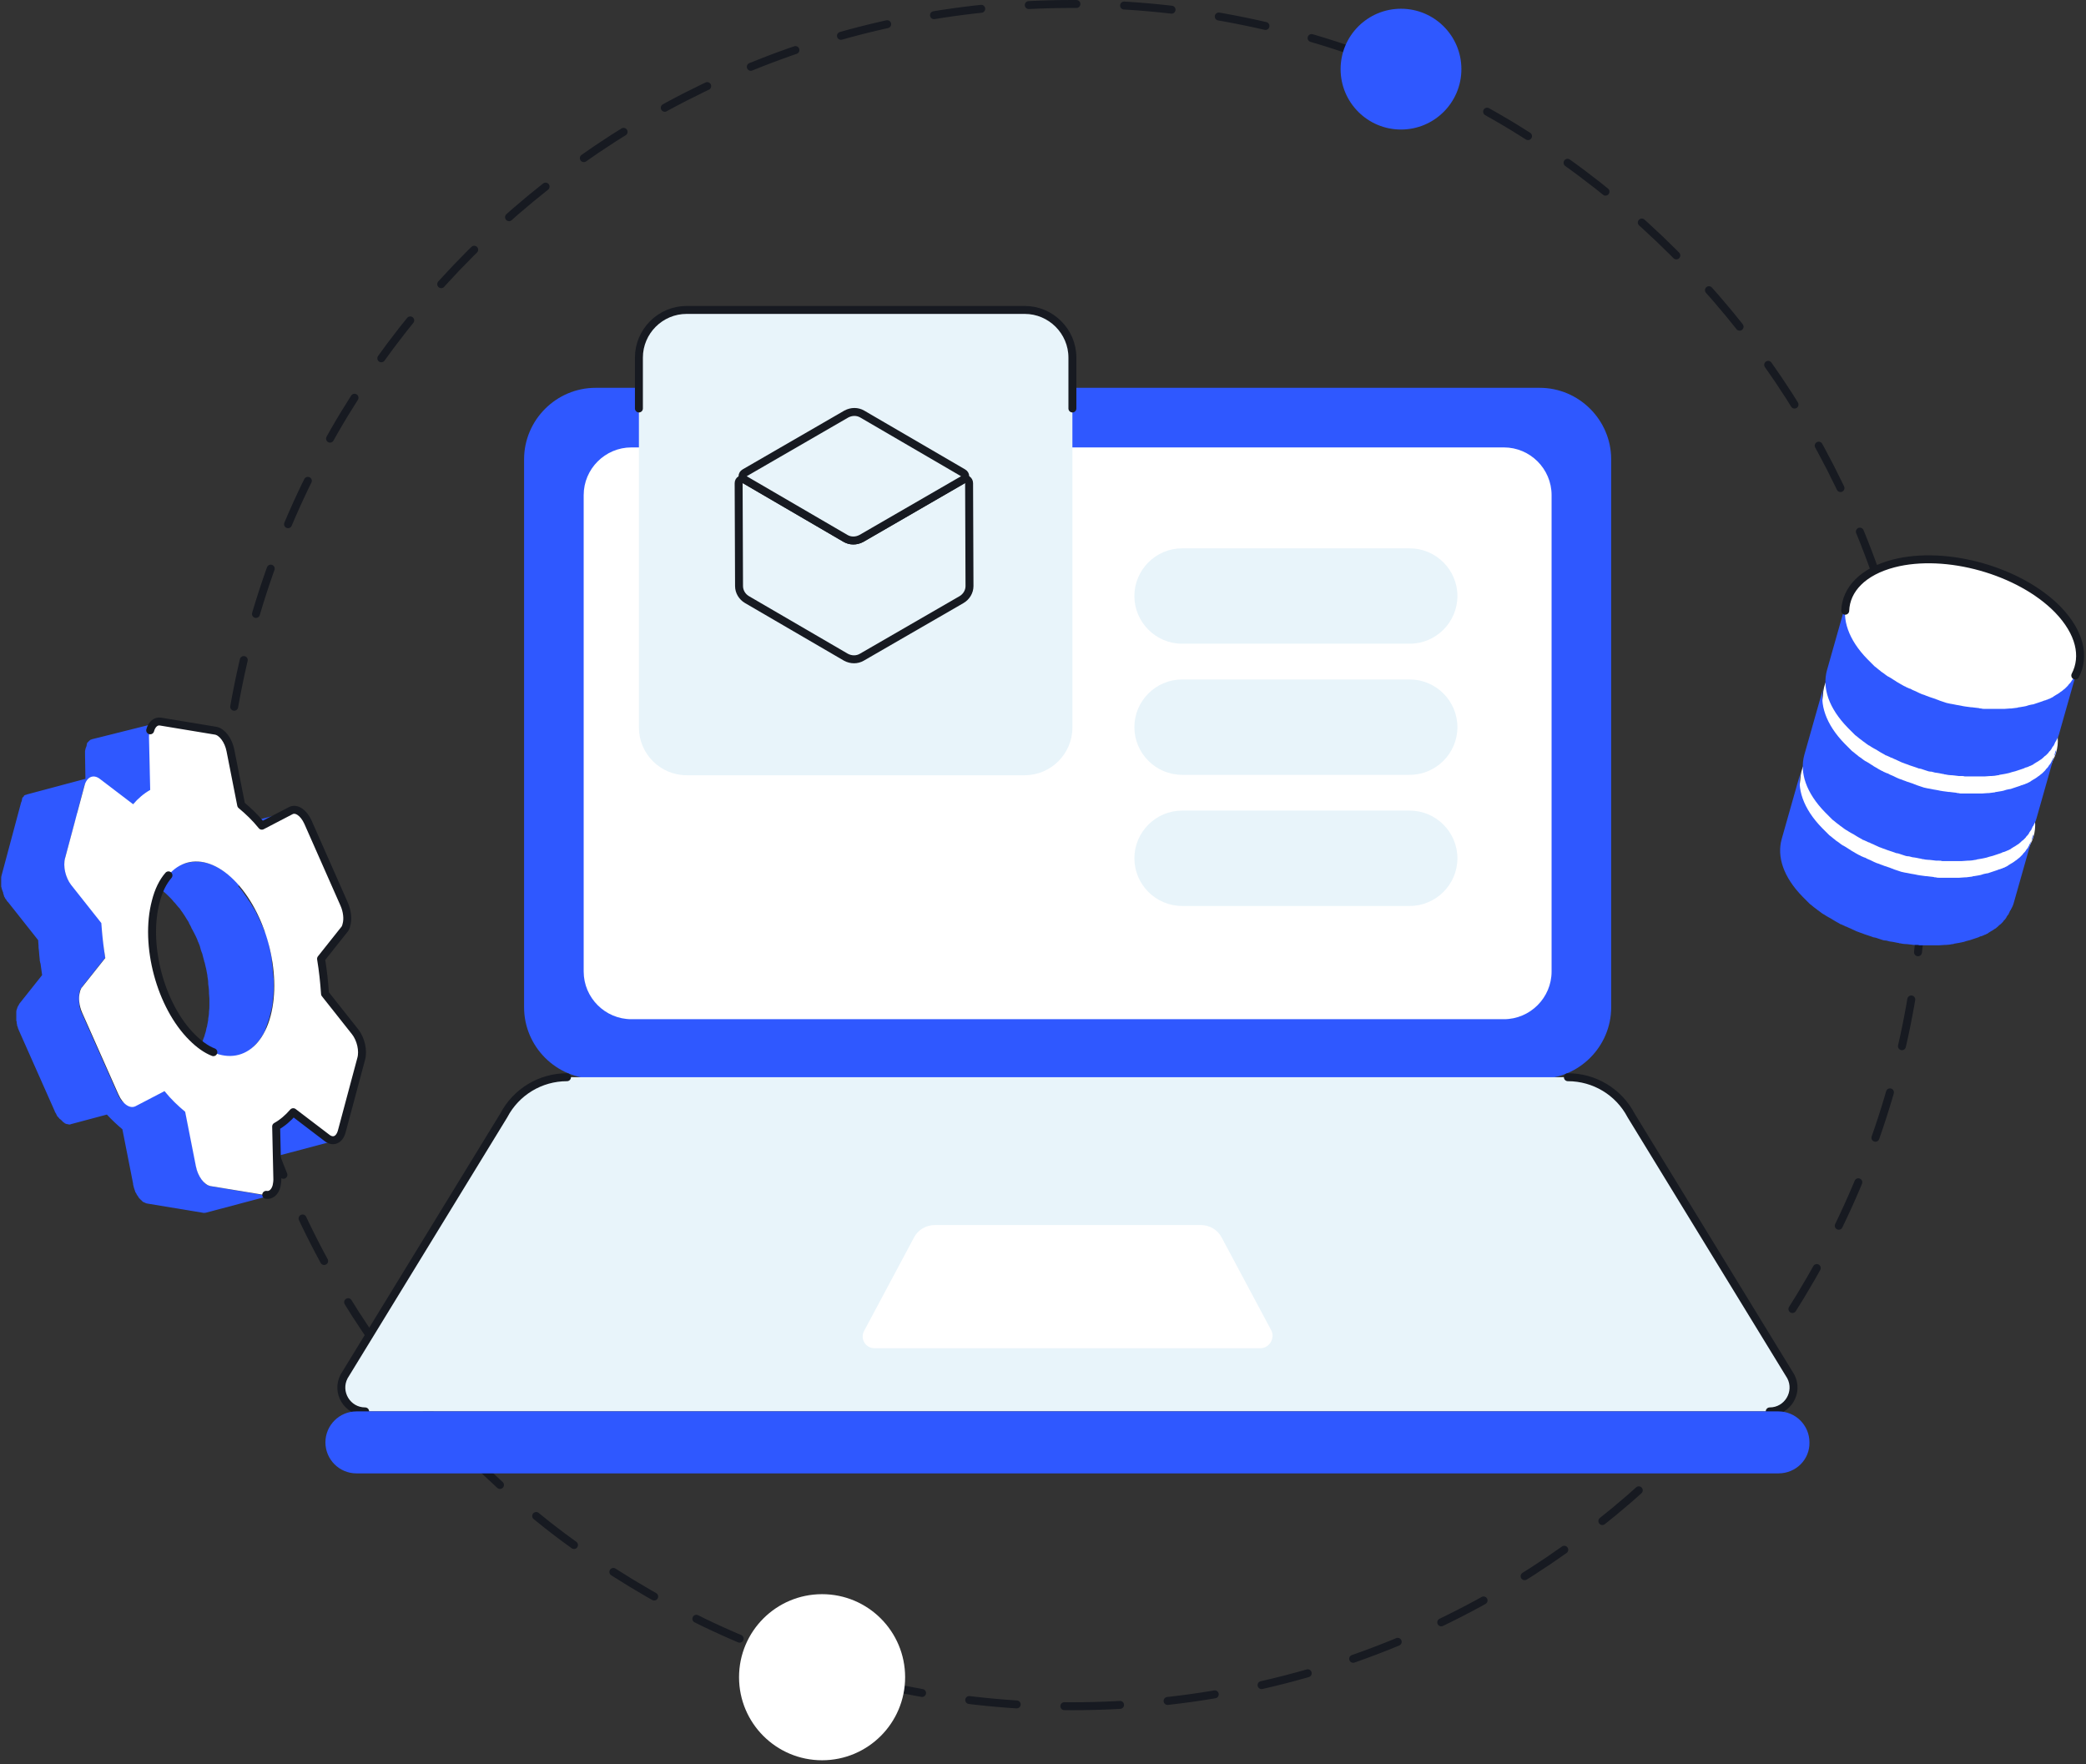 <svg width="525" height="444" viewBox="0 0 525 444" fill="none" xmlns="http://www.w3.org/2000/svg">
<rect x="0" y="0" width="525" height="444" fill="#333333" stroke="none"/>
<g clip-path="url(#clip0)">
<path d="M269.9 429.4C388.199 429.4 484.1 333.499 484.1 215.2C484.1 96.901 388.199 1 269.9 1C151.601 1 55.7 96.901 55.7 215.2C55.7 333.499 151.601 429.4 269.9 429.4Z" stroke="#171A21" stroke-width="2" stroke-miterlimit="10" stroke-linecap="round" stroke-linejoin="round" stroke-dasharray="12 12"/>
<path d="M387.5 271.5H149.9C140 271.5 131.9 263.4 131.9 253.5V115.6C131.9 105.7 140 97.6 149.9 97.6H387.5C397.4 97.6 405.5 105.7 405.5 115.6V253.5C405.5 263.4 397.4 271.5 387.5 271.5Z" fill="#2F58FF"/>
<path d="M378.5 256.5H158.9C152.3 256.5 146.9 251.1 146.9 244.5V124.6C146.9 118 152.3 112.6 158.9 112.6H378.5C385.1 112.6 390.5 118 390.5 124.6V244.5C390.5 251.1 385.1 256.5 378.5 256.5Z" fill="white"/>
<path d="M257.9 195.1H172.8C166.2 195.1 160.8 189.7 160.8 183.1V90C160.8 83.4 166.2 78 172.8 78H257.9C264.5 78 269.9 83.4 269.9 90V183.1C269.9 189.7 264.5 195.1 257.9 195.1Z" fill="#E8F4FA"/>
<path d="M160.8 102.8V90C160.8 83.4 166.2 78 172.8 78H257.9C264.5 78 269.9 83.4 269.9 90V102.8" stroke="#171A21" stroke-width="2" stroke-miterlimit="10" stroke-linecap="round" stroke-linejoin="round"/>
<path d="M445.5 355.2H91.9C87.4 355.2 84.5 350.4 86.6 346.4L126.8 280.7C129.9 274.8 136 271.1 142.7 271.1H394.6C401.3 271.1 407.4 274.8 410.5 280.7L450.7 346.4C452.9 350.3 450 355.2 445.5 355.2Z" fill="#E8F4FA"/>
<path d="M91.9 355.2C87.4 355.2 84.5 350.4 86.6 346.4L126.8 280.7C129.9 274.8 136 271.1 142.7 271.1" stroke="#171A21" stroke-width="2" stroke-miterlimit="10" stroke-linecap="round" stroke-linejoin="round"/>
<path d="M394.6 271.1C401.3 271.1 407.4 274.8 410.5 280.7L450.7 346.4C452.8 350.4 449.9 355.2 445.4 355.2" stroke="#171A21" stroke-width="2" stroke-miterlimit="10" stroke-linecap="round" stroke-linejoin="round"/>
<path d="M317.2 339.3H220.1C217.8 339.3 216.4 336.9 217.5 334.9L230 311.5C231 309.5 233.1 308.3 235.3 308.3H302.2C304.4 308.3 306.5 309.5 307.5 311.5L320 334.9C320.9 336.8 319.5 339.3 317.2 339.3Z" fill="white"/>
<path d="M447.6 370.8H89.7C85.4 370.8 81.9 367.3 81.9 363C81.9 358.7 85.4 355.2 89.7 355.2H447.6C451.9 355.2 455.4 358.7 455.4 363C455.5 367.3 452 370.8 447.6 370.8Z" fill="#2F58FF"/>
<path d="M354.8 162H297.5C290.9 162 285.5 156.6 285.5 150C285.5 143.4 290.9 138 297.5 138H354.8C361.4 138 366.8 143.4 366.8 150C366.8 156.6 361.4 162 354.8 162Z" fill="#E8F4FA"/>
<path d="M354.8 195H297.5C290.9 195 285.5 189.6 285.5 183C285.5 176.4 290.9 171 297.5 171H354.8C361.4 171 366.8 176.4 366.8 183C366.8 189.6 361.4 195 354.8 195Z" fill="#E8F4FA"/>
<path d="M354.8 228H297.5C290.9 228 285.5 222.6 285.5 216C285.5 209.4 290.9 204 297.5 204H354.8C361.4 204 366.8 209.4 366.8 216C366.8 222.6 361.4 228 354.8 228Z" fill="#E8F4FA"/>
<path d="M216.8 135.5L242.4 120.7C243.1 120.3 243.9 120.8 243.9 121.6L244 147.5C244 148.9 243.2 150.2 242 150.9L216.9 165.4C215.7 166.1 214.2 166.1 212.9 165.4L188 150.9C186.8 150.2 186 148.9 186 147.5L185.9 121.6C185.9 120.8 186.7 120.4 187.4 120.7L212.8 135.5C214 136.2 215.5 136.2 216.8 135.5Z" fill="#E8F4FA" stroke="#171A21" stroke-width="2" stroke-miterlimit="10" stroke-linecap="round" stroke-linejoin="round"/>
<path d="M187.4 120.7L212.8 135.5C214 136.2 215.5 136.2 216.8 135.5L242.4 120.7C243.1 120.3 243.1 119.4 242.4 119L217 104.2C215.8 103.5 214.3 103.5 213 104.2L187.4 119C186.7 119.4 186.7 120.3 187.4 120.7Z" fill="#E8F4FA" stroke="#171A21" stroke-width="2" stroke-miterlimit="10" stroke-linecap="round" stroke-linejoin="round"/>
<path d="M511 212.5C513.5 207.8 512.2 201.7 506.6 195.9C497 186.1 478.5 180.9 465.3 184.3C457.6 186.3 453.3 190.8 453.1 196.2L452 205.5L468.6 222.5L485.7 228.4L501.3 222.6L508.8 217.8L511 212.5Z" fill="white"/>
<path d="M511.6 210.9C511.6 211 511.5 211.2 511.4 211.3C511.4 211.4 511.3 211.5 511.2 211.7C511.1 211.8 511.1 212 511 212.1C510.9 212.2 510.9 212.3 510.8 212.5C510.7 212.6 510.7 212.8 510.6 212.9C510.5 213 510.5 213.1 510.4 213.3C510.3 213.4 510.2 213.6 510.1 213.7C510 213.8 509.9 213.9 509.9 214C509.8 214.1 509.7 214.3 509.6 214.4C509.5 214.5 509.4 214.6 509.3 214.7C509.2 214.8 509.1 215 509 215.1C508.9 215.2 508.7 215.4 508.6 215.5L508.5 215.6C508.3 215.8 508.1 216 507.9 216.1L507.8 216.2C507.6 216.4 507.4 216.5 507.1 216.7L507 216.8C506.8 216.9 506.6 217.1 506.4 217.2C506.3 217.2 506.3 217.3 506.2 217.3C505.9 217.5 505.7 217.6 505.4 217.8L505.3 217.9C505.1 218 504.9 218.1 504.7 218.2C504.5 218.3 504.4 218.4 504.2 218.4C504 218.5 503.9 218.6 503.7 218.6C503.5 218.7 503.3 218.8 503.1 218.8C502.9 218.9 502.8 218.9 502.6 219C502.4 219.1 502.2 219.1 502 219.2C501.8 219.3 501.6 219.3 501.4 219.4C501.2 219.5 501 219.5 500.8 219.6C500.5 219.7 500.3 219.8 500 219.8C499.5 219.9 499 220 498.5 220.2C498.3 220.2 498.2 220.3 498 220.3C497.6 220.4 497.2 220.4 496.8 220.5C496.7 220.5 496.5 220.5 496.4 220.6C495.9 220.7 495.3 220.7 494.8 220.8C494.7 220.8 494.6 220.8 494.5 220.8C494 220.8 493.6 220.9 493.1 220.9C492.9 220.9 492.7 220.9 492.5 220.9C492.2 220.9 492 220.9 491.7 220.9C491.5 220.9 491.3 220.9 491 220.9C490.7 220.9 490.5 220.9 490.2 220.9C490 220.9 489.8 220.9 489.5 220.9C489.2 220.9 489 220.9 488.7 220.9C488.5 220.9 488.3 220.9 488 220.9C487.7 220.9 487.5 220.9 487.2 220.8C487 220.8 486.8 220.8 486.6 220.7C486 220.6 485.4 220.6 484.9 220.5C484.8 220.5 484.7 220.5 484.7 220.5C484.2 220.4 483.7 220.4 483.2 220.3C483 220.3 482.8 220.2 482.6 220.2C482.3 220.1 482 220.1 481.6 220C481.4 220 481.2 219.9 481 219.9C480.7 219.8 480.3 219.8 480 219.7C479.8 219.7 479.6 219.6 479.4 219.6C479.1 219.5 478.8 219.5 478.5 219.4C478.3 219.3 478.1 219.3 477.9 219.2C477.6 219.1 477.3 219 477 218.9C476.8 218.8 476.6 218.8 476.5 218.7C476.2 218.6 475.9 218.5 475.7 218.4C475.5 218.3 475.3 218.3 475.1 218.2C474.8 218.1 474.5 218 474.2 217.9C474 217.8 473.9 217.8 473.7 217.7C473.3 217.6 473 217.4 472.6 217.3C472.5 217.3 472.4 217.2 472.3 217.2C471.8 217 471.4 216.8 471 216.6C470.9 216.6 470.9 216.5 470.8 216.5C470.4 216.3 470 216.2 469.7 216C469.5 215.9 469.4 215.8 469.2 215.8C468.9 215.7 468.6 215.5 468.3 215.4C468.2 215.3 468 215.2 467.9 215.2C467.6 215 467.3 214.9 467 214.7C466.8 214.6 466.7 214.5 466.5 214.4C466.2 214.2 465.9 214.1 465.7 213.9C465.5 213.8 465.4 213.7 465.2 213.6C464.8 213.3 464.4 213.1 463.9 212.8C463.8 212.8 463.7 212.7 463.7 212.7C463.2 212.4 462.8 212 462.3 211.7C462.1 211.6 461.9 211.4 461.8 211.3C461.7 211.2 461.5 211.1 461.4 211C461.2 210.8 461 210.7 460.8 210.5C460.7 210.4 460.5 210.3 460.4 210.2C460.2 210 460 209.8 459.8 209.6C459.7 209.5 459.6 209.4 459.5 209.3C459.2 209 458.9 208.7 458.6 208.4C453.8 203.5 452.1 198.3 453.3 193.9L448.4 211.2C447.2 215.6 448.8 220.7 453.7 225.7C454 226 454.3 226.3 454.6 226.6C454.7 226.7 454.8 226.8 454.9 226.9C455.1 227.1 455.3 227.3 455.5 227.5C455.6 227.6 455.8 227.7 455.9 227.8C456.1 228 456.3 228.1 456.5 228.3C456.6 228.4 456.8 228.5 456.9 228.6C457 228.7 457.2 228.8 457.3 228.9L457.4 229C457.9 229.3 458.3 229.7 458.8 230C458.9 230.1 458.9 230.1 459 230.1C459.4 230.4 459.8 230.6 460.3 230.9C460.4 230.9 460.4 231 460.5 231C460.6 231.1 460.7 231.1 460.7 231.1C461 231.3 461.2 231.4 461.5 231.6C461.7 231.7 461.8 231.8 462 231.9C462.3 232.1 462.6 232.2 462.9 232.4C463 232.5 463.1 232.5 463.2 232.6H463.3C463.6 232.7 463.9 232.9 464.2 233C464.4 233.1 464.5 233.2 464.7 233.2C465.1 233.4 465.5 233.6 465.8 233.7C465.9 233.7 465.9 233.8 466 233.8C466.4 234 466.9 234.2 467.3 234.4C467.4 234.4 467.5 234.5 467.6 234.5C467.9 234.6 468.3 234.8 468.7 234.9C468.9 235 469 235 469.2 235.1C469.5 235.2 469.8 235.3 470.1 235.4C470.3 235.5 470.5 235.5 470.7 235.6C471 235.7 471.3 235.8 471.5 235.9C471.5 235.9 471.5 235.9 471.6 235.9C471.8 235.9 471.9 236 472.1 236C472.4 236.1 472.7 236.2 473 236.3C473.2 236.4 473.4 236.4 473.6 236.5C473.9 236.6 474.2 236.7 474.5 236.7C474.6 236.7 474.6 236.7 474.7 236.7C474.8 236.7 475 236.8 475.1 236.8C475.4 236.9 475.8 237 476.1 237C476.3 237 476.5 237.1 476.7 237.1C477 237.2 477.3 237.2 477.7 237.3C477.8 237.3 477.9 237.3 478 237.4C478.1 237.4 478.2 237.4 478.2 237.4C478.7 237.5 479.2 237.6 479.7 237.6C479.8 237.6 479.9 237.6 479.9 237.6C480.5 237.7 481.1 237.7 481.6 237.8C481.7 237.8 481.7 237.8 481.8 237.8C482 237.8 482.1 237.8 482.3 237.8C482.6 237.8 482.8 237.8 483.1 237.9C483.3 237.9 483.5 237.9 483.8 237.9C484.1 237.9 484.3 237.9 484.6 237.9C484.8 237.9 485 237.9 485.3 237.9C485.6 237.9 485.8 237.9 486.1 237.9C486.3 237.9 486.5 237.9 486.8 237.9C487.1 237.9 487.3 237.9 487.6 237.9C487.7 237.9 487.8 237.9 487.9 237.9C488 237.9 488.1 237.9 488.1 237.9C488.6 237.9 489 237.8 489.5 237.8C489.6 237.8 489.7 237.8 489.8 237.8C490.3 237.8 490.9 237.7 491.4 237.6C491.5 237.6 491.7 237.6 491.8 237.5C492.2 237.4 492.6 237.4 493 237.3C493.2 237.3 493.3 237.2 493.5 237.2C494 237.1 494.5 237 495 236.8C495.1 236.8 495.3 236.7 495.4 236.7C495.5 236.7 495.7 236.6 495.8 236.6C496 236.5 496.2 236.5 496.4 236.4C496.6 236.3 496.8 236.3 497 236.2C497.2 236.1 497.4 236.1 497.6 236C497.8 235.9 498 235.9 498.1 235.8C498.3 235.7 498.5 235.6 498.7 235.6C498.9 235.5 499 235.5 499.2 235.4C499.4 235.3 499.6 235.2 499.7 235.2C499.8 235.2 499.8 235.1 499.9 235.1C500 235 500.2 235 500.3 234.9L500.4 234.8C500.7 234.6 500.9 234.5 501.2 234.3C501.3 234.3 501.3 234.2 501.4 234.2C501.6 234.1 501.8 233.9 502 233.8L502.1 233.7C502.1 233.7 502.1 233.7 502.2 233.7C502.4 233.5 502.6 233.4 502.8 233.2L502.9 233.1C503.1 232.9 503.3 232.7 503.5 232.6L503.6 232.5C503.7 232.4 503.7 232.4 503.8 232.3C503.9 232.2 503.9 232.2 504 232.1C504.1 232 504.2 231.9 504.3 231.7C504.4 231.6 504.5 231.5 504.6 231.4C504.7 231.3 504.8 231.1 504.9 231C504.9 230.9 505 230.9 505 230.8C505 230.7 505.1 230.7 505.1 230.6C505.2 230.5 505.3 230.3 505.4 230.2C505.5 230.1 505.6 230 505.6 229.8C505.7 229.7 505.8 229.5 505.8 229.4C505.8 229.3 505.9 229.3 505.9 229.2C505.9 229.2 505.9 229.1 506 229.1C506.1 229 506.1 228.8 506.2 228.7C506.3 228.6 506.3 228.5 506.4 228.3C506.5 228.2 506.5 228 506.6 227.9C506.6 227.8 506.7 227.7 506.7 227.6C506.7 227.5 506.8 227.4 506.8 227.3L511.7 210C511.8 210.6 511.7 210.8 511.6 210.9Z" fill="#2F58FF"/>
<path d="M516.7 191.3C519.2 186.6 517.9 180.5 512.3 174.7C502.7 164.9 484.2 159.7 471 163.1C463.3 165.1 459 169.6 458.8 175L457.7 184.3L474.3 201.3L491.4 207.2L507 201.4L514.5 196.6L516.7 191.3Z" fill="white"/>
<path d="M517.3 189.7C517.3 189.8 517.2 190 517.1 190.1C517.1 190.2 517 190.3 516.9 190.5C516.8 190.6 516.8 190.8 516.7 190.9C516.6 191 516.6 191.1 516.5 191.3C516.4 191.4 516.4 191.6 516.3 191.7C516.2 191.8 516.2 191.9 516.1 192.1C516 192.2 515.9 192.4 515.8 192.5C515.7 192.6 515.6 192.7 515.6 192.8C515.5 192.9 515.4 193.1 515.3 193.2C515.2 193.3 515.1 193.4 515 193.5C514.9 193.6 514.8 193.8 514.7 193.9C514.6 194 514.4 194.2 514.3 194.3L514.2 194.4C514 194.6 513.8 194.8 513.6 194.9L513.5 195C513.3 195.2 513.1 195.3 512.8 195.5L512.7 195.6C512.5 195.7 512.3 195.9 512.1 196C512 196 512 196.1 511.9 196.1C511.6 196.3 511.4 196.4 511.1 196.6L511 196.7C510.8 196.8 510.6 196.9 510.4 197C510.2 197.1 510.1 197.2 509.9 197.2C509.7 197.3 509.6 197.4 509.4 197.4C509.2 197.5 509 197.6 508.8 197.6C508.6 197.7 508.5 197.7 508.3 197.8C508.1 197.9 507.9 197.9 507.7 198C507.5 198.1 507.3 198.1 507.1 198.2C506.9 198.3 506.7 198.3 506.5 198.4C506.2 198.5 506 198.6 505.7 198.6C505.2 198.7 504.7 198.8 504.2 199C504 199 503.9 199.1 503.7 199.1C503.3 199.2 502.9 199.2 502.5 199.3C502.4 199.3 502.2 199.3 502.1 199.4C501.6 199.5 501 199.5 500.5 199.6C500.4 199.6 500.3 199.6 500.2 199.6C499.7 199.6 499.3 199.7 498.8 199.7C498.6 199.7 498.4 199.7 498.2 199.7C497.9 199.7 497.7 199.7 497.4 199.7C497.2 199.7 497 199.7 496.7 199.7C496.4 199.7 496.2 199.7 495.9 199.7C495.7 199.7 495.5 199.7 495.2 199.7C494.9 199.7 494.7 199.7 494.4 199.7C494.2 199.7 494 199.7 493.7 199.7C493.4 199.7 493.2 199.7 492.9 199.6C492.7 199.6 492.5 199.6 492.3 199.5C491.7 199.4 491.1 199.4 490.6 199.3C490.5 199.3 490.4 199.3 490.4 199.3C489.9 199.2 489.4 199.2 488.9 199.1C488.7 199.1 488.5 199 488.3 199C488 198.9 487.7 198.9 487.3 198.8C487.1 198.8 486.9 198.7 486.7 198.7C486.4 198.6 486 198.6 485.7 198.5C485.5 198.5 485.3 198.4 485.1 198.4C484.8 198.3 484.5 198.3 484.2 198.2C484 198.1 483.8 198.1 483.6 198C483.3 197.9 483 197.8 482.7 197.7C482.5 197.6 482.3 197.6 482.2 197.5C481.9 197.4 481.6 197.3 481.4 197.2C481.2 197.1 481 197.1 480.8 197C480.5 196.9 480.2 196.8 479.9 196.7C479.7 196.6 479.6 196.6 479.4 196.5C479 196.4 478.7 196.2 478.3 196.1C478.2 196.1 478.1 196 478 196C477.5 195.8 477.1 195.6 476.7 195.4C476.6 195.4 476.6 195.3 476.5 195.3C476.1 195.1 475.7 195 475.4 194.8C475.2 194.7 475.1 194.6 474.9 194.6C474.6 194.5 474.3 194.3 474 194.2C473.9 194.1 473.7 194 473.6 194C473.3 193.8 473 193.7 472.7 193.5C472.5 193.4 472.4 193.3 472.2 193.2C471.9 193 471.6 192.9 471.4 192.7C471.2 192.6 471.1 192.5 470.9 192.4C470.5 192.1 470.1 191.9 469.6 191.6C469.5 191.6 469.4 191.5 469.4 191.5C468.9 191.2 468.5 190.8 468 190.5C467.8 190.4 467.6 190.2 467.5 190.1C467.4 190 467.2 189.9 467.1 189.8C466.9 189.6 466.7 189.5 466.5 189.3C466.4 189.2 466.2 189.1 466.1 189C465.9 188.8 465.7 188.6 465.5 188.4C465.4 188.3 465.3 188.2 465.2 188.1C464.9 187.8 464.6 187.5 464.3 187.2C459.5 182.3 457.8 177.1 459 172.7L454.1 190C452.9 194.4 454.5 199.5 459.4 204.5C459.7 204.8 460 205.1 460.3 205.4C460.4 205.5 460.5 205.6 460.6 205.7C460.8 205.9 461 206.1 461.2 206.3C461.3 206.4 461.5 206.5 461.6 206.6C461.8 206.8 462 206.9 462.2 207.1C462.3 207.2 462.5 207.3 462.6 207.4C462.7 207.5 462.9 207.6 463 207.7L463.1 207.8C463.6 208.1 464 208.5 464.5 208.8C464.6 208.9 464.6 208.9 464.7 208.9C465.1 209.2 465.5 209.4 466 209.7C466.1 209.7 466.1 209.8 466.2 209.8C466.3 209.9 466.4 209.9 466.4 209.9C466.7 210.1 466.9 210.2 467.2 210.4C467.4 210.5 467.5 210.6 467.7 210.7C468 210.9 468.3 211 468.6 211.2C468.7 211.3 468.8 211.3 468.9 211.4H469C469.3 211.5 469.6 211.7 469.9 211.8C470.1 211.9 470.2 212 470.4 212C470.8 212.2 471.2 212.4 471.5 212.5C471.6 212.5 471.6 212.6 471.7 212.6C472.1 212.8 472.6 213 473 213.2C473.1 213.2 473.2 213.3 473.3 213.3C473.6 213.4 474 213.6 474.4 213.7C474.6 213.8 474.7 213.8 474.9 213.9C475.2 214 475.5 214.1 475.8 214.2C476 214.3 476.2 214.3 476.4 214.4C476.7 214.5 477 214.6 477.2 214.7C477.2 214.7 477.2 214.7 477.3 214.7C477.5 214.7 477.6 214.8 477.8 214.8C478.1 214.9 478.4 215 478.7 215.1C478.9 215.2 479.1 215.2 479.3 215.3C479.6 215.4 479.9 215.5 480.2 215.5C480.3 215.5 480.3 215.5 480.4 215.5C480.5 215.5 480.7 215.6 480.8 215.6C481.1 215.7 481.5 215.8 481.8 215.8C482 215.8 482.2 215.9 482.4 215.9C482.7 216 483 216 483.4 216.1C483.5 216.1 483.6 216.1 483.7 216.2C483.8 216.2 483.9 216.2 483.9 216.2C484.4 216.3 484.9 216.4 485.4 216.4C485.5 216.4 485.6 216.4 485.6 216.4C486.2 216.5 486.8 216.5 487.3 216.6C487.4 216.6 487.4 216.6 487.5 216.6C487.7 216.6 487.8 216.6 488 216.6C488.3 216.6 488.5 216.6 488.8 216.7C489 216.7 489.2 216.7 489.5 216.7C489.8 216.7 490 216.7 490.3 216.7C490.5 216.7 490.7 216.7 491 216.7C491.3 216.7 491.5 216.7 491.8 216.7C492 216.7 492.2 216.7 492.5 216.7C492.8 216.7 493 216.7 493.3 216.7C493.4 216.7 493.5 216.7 493.6 216.7C493.7 216.7 493.8 216.7 493.8 216.7C494.3 216.7 494.7 216.6 495.2 216.6C495.3 216.6 495.4 216.6 495.5 216.6C496 216.6 496.6 216.5 497.1 216.4C497.2 216.4 497.4 216.4 497.5 216.3C497.9 216.2 498.3 216.2 498.7 216.1C498.9 216.1 499 216 499.2 216C499.7 215.9 500.2 215.8 500.7 215.6C500.8 215.6 501 215.5 501.1 215.5C501.2 215.5 501.4 215.4 501.5 215.4C501.7 215.3 501.9 215.3 502.1 215.2C502.3 215.1 502.5 215.1 502.7 215C502.9 214.9 503.1 214.9 503.3 214.8C503.5 214.7 503.7 214.7 503.8 214.6C504 214.5 504.2 214.4 504.4 214.4C504.6 214.3 504.7 214.3 504.9 214.2C505.1 214.1 505.3 214 505.4 214C505.5 214 505.5 213.9 505.6 213.9C505.7 213.8 505.9 213.8 506 213.7L506.1 213.6C506.4 213.4 506.6 213.3 506.9 213.1C507 213.1 507 213 507.1 213C507.3 212.9 507.5 212.7 507.7 212.6L507.8 212.5C507.8 212.5 507.8 212.5 507.9 212.5C508.1 212.3 508.3 212.2 508.5 212L508.6 211.9C508.8 211.7 509 211.5 509.2 211.4L509.3 211.3C509.4 211.2 509.4 211.2 509.5 211.1C509.6 211 509.6 211 509.7 210.9C509.8 210.8 509.9 210.7 510 210.5C510.1 210.4 510.2 210.3 510.3 210.2C510.4 210.1 510.5 209.9 510.6 209.8C510.6 209.7 510.7 209.7 510.7 209.6C510.7 209.5 510.8 209.5 510.8 209.4C510.9 209.3 511 209.1 511.1 209C511.2 208.9 511.3 208.8 511.3 208.6C511.4 208.5 511.5 208.3 511.5 208.2C511.5 208.1 511.6 208.1 511.6 208C511.6 208 511.6 207.9 511.7 207.9C511.8 207.8 511.8 207.6 511.9 207.5C512 207.4 512 207.3 512.1 207.1C512.2 207 512.2 206.8 512.3 206.7C512.3 206.6 512.4 206.5 512.4 206.4C512.4 206.3 512.5 206.2 512.5 206.1L517.4 188.8C517.5 189.3 517.4 189.5 517.3 189.7Z" fill="#2F58FF"/>
<path d="M522.3 170C524.8 165.3 523.5 159.2 517.9 153.4C508.3 143.6 489.8 138.4 476.6 141.8C468.9 143.8 464.6 148.3 464.4 153.7L463.3 163L479.9 180L497 185.9L512.6 180.1L520.1 175.3L522.3 170Z" fill="white"/>
<path d="M523 168.4C523 168.5 522.9 168.7 522.8 168.8C522.8 168.9 522.7 169 522.6 169.2C522.5 169.3 522.5 169.5 522.4 169.6C522.3 169.7 522.3 169.8 522.2 170C522.1 170.1 522.1 170.3 522 170.4C521.9 170.5 521.9 170.6 521.8 170.8C521.7 170.9 521.6 171.1 521.5 171.2C521.4 171.3 521.3 171.4 521.3 171.5C521.2 171.6 521.1 171.8 521 171.9C520.9 172 520.8 172.1 520.7 172.2C520.6 172.3 520.5 172.5 520.4 172.6C520.3 172.7 520.1 172.9 520 173L519.9 173.1C519.7 173.3 519.5 173.5 519.3 173.6L519.2 173.7C519 173.9 518.8 174 518.5 174.2L518.4 174.3C518.2 174.4 518 174.6 517.8 174.7C517.7 174.7 517.7 174.8 517.6 174.8C517.3 175 517.1 175.1 516.8 175.3L516.7 175.4C516.5 175.5 516.3 175.6 516.1 175.7C515.9 175.8 515.8 175.9 515.6 175.9C515.4 176 515.3 176.1 515.1 176.1C514.9 176.2 514.7 176.3 514.5 176.3C514.3 176.4 514.2 176.4 514 176.5C513.8 176.6 513.6 176.6 513.4 176.7C513.2 176.8 513 176.8 512.8 176.9C512.6 177 512.4 177 512.2 177.1C511.9 177.2 511.7 177.3 511.4 177.3C510.9 177.4 510.4 177.5 509.9 177.7C509.7 177.7 509.6 177.8 509.4 177.8C509 177.9 508.6 177.9 508.2 178C508.1 178 507.9 178 507.8 178.1C507.3 178.2 506.7 178.2 506.2 178.3C506.1 178.3 506 178.3 505.9 178.3C505.4 178.3 505 178.4 504.5 178.4C504.3 178.4 504.1 178.4 503.9 178.4C503.6 178.4 503.4 178.4 503.1 178.4C502.9 178.4 502.7 178.4 502.4 178.4C502.1 178.4 501.9 178.4 501.6 178.4C501.4 178.4 501.2 178.4 500.9 178.4C500.6 178.4 500.4 178.4 500.1 178.4C499.9 178.4 499.7 178.4 499.4 178.4C499.1 178.4 498.9 178.4 498.6 178.3C498.4 178.3 498.2 178.3 498 178.2C497.4 178.1 496.8 178.1 496.3 178C496.2 178 496.1 178 496.1 178C495.6 177.9 495.1 177.9 494.6 177.8C494.4 177.8 494.2 177.7 494 177.7C493.7 177.6 493.4 177.6 493 177.5C492.8 177.5 492.6 177.4 492.4 177.4C492.1 177.3 491.7 177.3 491.4 177.2C491.2 177.2 491 177.1 490.8 177.1C490.5 177 490.2 177 489.9 176.9C489.7 176.8 489.5 176.8 489.3 176.7C489 176.6 488.7 176.5 488.4 176.4C488.2 176.3 488 176.3 487.9 176.2C487.6 176.1 487.3 176 487.1 175.9C486.9 175.8 486.7 175.8 486.5 175.7C486.2 175.6 485.9 175.5 485.6 175.4C485.4 175.3 485.3 175.3 485.1 175.2C484.7 175.1 484.4 174.9 484 174.8C483.9 174.8 483.8 174.7 483.7 174.7C483.2 174.5 482.8 174.3 482.4 174.1C482.3 174.1 482.3 174 482.2 174C481.8 173.8 481.4 173.7 481.1 173.5C480.9 173.4 480.8 173.3 480.6 173.3C480.3 173.2 480 173 479.7 172.9C479.6 172.8 479.4 172.7 479.3 172.7C479 172.5 478.7 172.4 478.4 172.2C478.2 172.1 478.1 172 477.9 171.9C477.6 171.7 477.3 171.6 477.1 171.4C476.9 171.3 476.8 171.2 476.6 171.1C476.2 170.8 475.8 170.6 475.3 170.3C475.2 170.3 475.1 170.2 475.1 170.2C474.6 169.9 474.2 169.5 473.7 169.2C473.5 169.1 473.3 168.9 473.2 168.8C473.1 168.7 472.9 168.6 472.8 168.5C472.6 168.3 472.4 168.2 472.2 168C472.1 167.9 471.9 167.8 471.8 167.7C471.6 167.5 471.4 167.3 471.2 167.1C471.1 167 471 166.9 470.9 166.8C470.6 166.5 470.3 166.2 470 165.9C465.2 161 463.5 155.8 464.7 151.4L459.8 168.7C458.6 173.1 460.2 178.2 465.1 183.2C465.4 183.5 465.7 183.8 466 184.1C466.1 184.2 466.2 184.3 466.3 184.4C466.5 184.6 466.7 184.8 466.9 185C467 185.1 467.2 185.2 467.3 185.3C467.5 185.5 467.7 185.6 467.9 185.8C468 185.9 468.2 186 468.3 186.1C468.4 186.2 468.6 186.3 468.7 186.4L468.8 186.5C469.3 186.8 469.7 187.2 470.2 187.5C470.3 187.6 470.3 187.6 470.4 187.6C470.8 187.9 471.2 188.1 471.7 188.4C471.8 188.4 471.8 188.5 471.9 188.5C472 188.6 472.1 188.6 472.1 188.6C472.4 188.8 472.6 188.9 472.9 189.1C473.1 189.2 473.2 189.3 473.4 189.4C473.7 189.6 474 189.7 474.3 189.9C474.4 190 474.5 190 474.6 190.1H474.7C475 190.2 475.3 190.4 475.6 190.5C475.8 190.6 475.9 190.7 476.1 190.7C476.5 190.9 476.9 191.1 477.2 191.2C477.3 191.2 477.3 191.3 477.4 191.3C477.8 191.5 478.3 191.7 478.7 191.9C478.8 191.9 478.9 192 479 192C479.3 192.1 479.7 192.3 480.1 192.4C480.3 192.5 480.4 192.5 480.6 192.6C480.9 192.7 481.2 192.8 481.5 192.9C481.7 193 481.9 193 482.1 193.1C482.4 193.2 482.7 193.3 482.9 193.4C482.9 193.4 482.9 193.4 483 193.4C483.2 193.4 483.3 193.5 483.5 193.5C483.8 193.6 484.1 193.7 484.4 193.8C484.6 193.9 484.8 193.9 485 194C485.3 194.1 485.6 194.2 485.9 194.2C486 194.2 486 194.2 486.1 194.2C486.2 194.2 486.4 194.3 486.5 194.3C486.8 194.4 487.2 194.5 487.5 194.5C487.7 194.5 487.9 194.6 488.1 194.6C488.4 194.7 488.7 194.7 489.1 194.8C489.2 194.8 489.3 194.8 489.4 194.9C489.5 194.9 489.6 194.9 489.6 194.9C490.1 195 490.6 195.1 491.1 195.1C491.2 195.1 491.3 195.1 491.3 195.1C491.9 195.2 492.5 195.2 493 195.3C493.1 195.3 493.1 195.3 493.2 195.3C493.4 195.3 493.5 195.3 493.7 195.3C494 195.3 494.2 195.3 494.5 195.4C494.7 195.4 494.9 195.4 495.2 195.4C495.5 195.4 495.7 195.4 496 195.4C496.2 195.4 496.4 195.4 496.7 195.4C497 195.4 497.2 195.4 497.5 195.4C497.7 195.4 497.9 195.4 498.2 195.4C498.5 195.4 498.7 195.4 499 195.4C499.1 195.4 499.2 195.4 499.3 195.4C499.4 195.4 499.5 195.4 499.5 195.4C500 195.4 500.4 195.3 500.9 195.3C501 195.3 501.1 195.3 501.2 195.3C501.7 195.3 502.3 195.2 502.8 195.1C502.9 195.1 503.1 195.1 503.2 195C503.6 194.9 504 194.9 504.4 194.8C504.6 194.8 504.7 194.7 504.9 194.7C505.4 194.6 505.9 194.5 506.4 194.3C506.5 194.3 506.7 194.2 506.8 194.2C506.9 194.2 507.1 194.1 507.2 194.1C507.4 194 507.6 194 507.8 193.9C508 193.8 508.2 193.8 508.4 193.7C508.6 193.6 508.8 193.6 509 193.5C509.2 193.4 509.4 193.4 509.5 193.3C509.7 193.2 509.9 193.1 510.1 193.1C510.3 193 510.4 193 510.6 192.9C510.8 192.8 511 192.7 511.1 192.7C511.2 192.7 511.2 192.6 511.3 192.6C511.4 192.5 511.6 192.5 511.7 192.4L511.8 192.3C512.1 192.1 512.3 192 512.6 191.8C512.7 191.8 512.7 191.7 512.8 191.7C513 191.6 513.2 191.4 513.4 191.3L513.5 191.2C513.5 191.2 513.5 191.2 513.6 191.2C513.8 191 514 190.9 514.2 190.7L514.3 190.6C514.5 190.4 514.7 190.2 514.9 190.1L515 190C515.1 189.9 515.1 189.9 515.2 189.8C515.3 189.7 515.3 189.7 515.4 189.6C515.5 189.5 515.6 189.4 515.7 189.2C515.8 189.1 515.9 189 516 188.9C516.1 188.8 516.2 188.6 516.3 188.5C516.3 188.4 516.4 188.4 516.4 188.3C516.4 188.2 516.5 188.2 516.5 188.1C516.6 188 516.7 187.8 516.8 187.7C516.9 187.6 517 187.5 517 187.3C517.1 187.2 517.2 187 517.2 186.9C517.2 186.8 517.3 186.8 517.3 186.7C517.3 186.7 517.3 186.6 517.4 186.6C517.5 186.5 517.5 186.3 517.6 186.2C517.7 186.1 517.7 186 517.8 185.8C517.9 185.7 517.9 185.5 518 185.4C518 185.3 518.1 185.2 518.1 185.1C518.1 185 518.2 184.9 518.2 184.8L523.1 167.5C523.1 168.1 523.1 168.3 523 168.4Z" fill="#2F58FF"/>
<path d="M464.4 153.7C464.6 148.3 468.9 143.8 476.6 141.8C489.8 138.4 508.3 143.6 517.9 153.4C523.5 159.2 524.8 165.2 522.3 170" stroke="#171A21" stroke-width="2" stroke-miterlimit="10" stroke-linecap="round" stroke-linejoin="round"/>
<path d="M57.3 208.3C57.2 208.3 57.1 208.3 57.1 208.4C57.1 208.4 57 208.4 57 208.5L49.7 212.3L65.9 208L73.2 204.2C73.3 204.1 73.4 204.1 73.5 204.1L57.3 208.3Z" fill="#2F58FF"/>
<path d="M82.1 286.5L73.7 280.1L57.5 284.4L65.9 290.8C66.6 291.4 67.3 291.5 68 291.4L84.2 287.1C83.6 287.2 82.9 287 82.1 286.5Z" fill="#2F58FF"/>
<path d="M60 222.6C59.7 222.2 59.3 221.8 59 221.5C55 217.5 50.8 216.2 47.3 217.1L31 221.4C34.6 220.5 38.8 221.8 42.7 225.8C43.1 226.2 43.4 226.5 43.7 226.9C43.8 227 43.8 227.1 43.9 227.1C44.2 227.5 44.6 227.9 44.9 228.3C45 228.4 45.1 228.5 45.2 228.6C45.3 228.8 45.5 229 45.6 229.2C45.7 229.3 45.8 229.5 45.9 229.6C46 229.8 46.2 230 46.3 230.2C46.4 230.3 46.4 230.4 46.5 230.5C46.8 231 47.1 231.5 47.5 232.1C47.5 232.2 47.6 232.3 47.6 232.4C47.9 232.9 48.1 233.3 48.3 233.8C48.3 233.8 48.3 233.9 48.4 233.9C48.6 234.4 48.9 234.8 49.1 235.3C49.2 235.4 49.2 235.5 49.3 235.7C49.5 236.1 49.7 236.5 49.8 236.9C49.8 237 49.9 237 49.9 237.1C50.1 237.6 50.3 238 50.4 238.5C50.4 238.6 50.5 238.7 50.5 238.9C50.6 239.3 50.8 239.7 50.9 240C50.9 240.1 51 240.2 51 240.4C51.1 240.9 51.3 241.4 51.4 241.9C51.4 242 51.4 242.1 51.5 242.2C51.6 242.6 51.7 243.1 51.8 243.5C51.8 243.6 51.9 243.8 51.9 243.9C52 244.4 52.1 245 52.2 245.5C52.2 245.6 52.2 245.7 52.2 245.7C52.3 246.3 52.4 246.8 52.4 247.4C52.4 247.5 52.4 247.5 52.4 247.6C52.5 248.3 52.6 249 52.6 249.7C52.6 249.8 52.6 249.9 52.6 250C52.6 250.4 52.7 250.9 52.7 251.3C52.7 251.7 52.7 252.2 52.7 252.6C52.7 252.7 52.7 252.8 52.7 252.9C52.7 253.5 52.7 254 52.6 254.6V254.7C52.6 255.3 52.5 255.8 52.4 256.4C52.4 256.5 52.4 256.6 52.4 256.7C52.3 257.2 52.2 257.8 52.1 258.3C52.1 258.4 52.1 258.5 52 258.6C51.9 259.1 51.8 259.7 51.6 260.2C51.5 260.6 51.4 261 51.2 261.4C51.2 261.5 51.1 261.6 51.1 261.7C51 262 50.9 262.3 50.8 262.6C50.8 262.7 50.7 262.8 50.7 262.9C50.6 263.2 50.5 263.4 50.4 263.7C50.4 263.8 50.3 263.8 50.3 263.9C50.1 264.2 50 264.5 49.8 264.8C49.7 265 49.6 265.1 49.5 265.3C49.5 265.4 49.4 265.5 49.4 265.5C49.2 265.7 49.1 266 48.9 266.2C48.7 266.5 48.4 266.8 48.1 267.1C48 267.2 48 267.2 47.9 267.3C47.7 267.6 47.4 267.8 47.2 268L47.1 268.1C46.9 268.3 46.7 268.4 46.5 268.6C46.4 268.6 46.4 268.7 46.3 268.7C46 268.9 45.8 269 45.5 269.2C45.3 269.3 45 269.5 44.7 269.6C44.6 269.6 44.5 269.7 44.5 269.7C44.3 269.8 44 269.9 43.8 269.9C43.7 269.9 43.6 270 43.6 270L59.8 265.7H59.9H60C60.2 265.6 60.5 265.6 60.7 265.5H60.8H60.9C61.2 265.4 61.4 265.3 61.7 265.1C62 265 62.2 264.8 62.5 264.6C62.5 264.6 62.6 264.6 62.6 264.5L62.7 264.4C62.9 264.2 63.1 264.1 63.3 263.9L63.4 263.8C63.7 263.6 63.9 263.3 64.1 263.1C64.1 263.1 64.1 263.1 64.2 263L64.3 262.9C64.6 262.6 64.8 262.3 65.1 262C65.3 261.8 65.4 261.6 65.6 261.3C65.6 261.2 65.7 261.1 65.7 261.1C65.8 261 65.9 260.8 66 260.7C66.2 260.4 66.3 260.1 66.5 259.8C66.5 259.7 66.6 259.7 66.6 259.6C66.7 259.3 66.8 259.1 66.9 258.8V258.7C66.9 258.6 66.9 258.6 67 258.5C67.1 258.2 67.2 257.9 67.3 257.6C67.3 257.5 67.4 257.4 67.4 257.3C67.5 256.9 67.7 256.5 67.8 256.1C67.9 255.6 68.1 255 68.2 254.5C68.2 254.4 68.2 254.3 68.3 254.2C68.4 253.7 68.5 253.1 68.6 252.6C68.6 252.5 68.6 252.4 68.6 252.3C68.7 251.7 68.7 251.2 68.8 250.6V250.5C68.8 250 68.9 249.4 68.9 248.8C68.9 248.7 68.9 248.7 68.9 248.6V248.5C68.9 248.1 68.9 247.6 68.9 247.2C68.9 246.8 68.9 246.3 68.8 245.9V245.8V245.7C68.7 245 68.7 244.3 68.6 243.6C68.6 243.6 68.6 243.6 68.6 243.5C68.6 243.4 68.6 243.4 68.6 243.3C68.5 242.7 68.4 242.2 68.4 241.6C68.4 241.5 68.4 241.5 68.4 241.4V241.3C68.3 240.8 68.2 240.2 68.1 239.7C68.1 239.6 68.1 239.6 68.1 239.5C68.1 239.4 68.1 239.3 68 239.3C67.9 238.9 67.8 238.4 67.7 238C67.7 237.9 67.7 237.9 67.7 237.8C67.7 237.8 67.7 237.8 67.7 237.7C67.6 237.2 67.4 236.7 67.3 236.2V236.1C67.3 236 67.2 235.9 67.2 235.9C67.1 235.5 67 235.1 66.8 234.8C66.8 234.7 66.8 234.6 66.7 234.6C66.7 234.6 66.7 234.5 66.6 234.5C66.4 234 66.3 233.6 66.1 233.1C66.1 233 66.1 233 66 233C65.8 232.6 65.7 232.2 65.5 231.8C65.5 231.7 65.4 231.7 65.4 231.6C65.4 231.5 65.3 231.5 65.3 231.4C65.1 230.9 64.9 230.4 64.6 230V229.9C64.4 229.4 64.1 229 63.8 228.5C63.8 228.4 63.7 228.4 63.7 228.3C63.7 228.3 63.7 228.2 63.6 228.2C63.3 227.7 63 227.1 62.6 226.6L62.5 226.5C62.5 226.4 62.4 226.4 62.4 226.3C62.3 226.1 62.1 225.9 62 225.7C61.9 225.6 61.8 225.4 61.7 225.3C61.6 225.1 61.4 224.9 61.3 224.7C61.2 224.6 61.2 224.5 61.1 224.4C61.1 224.4 61.1 224.4 61 224.3C60.7 223.9 60.4 223.5 60 223.1C60.1 222.7 60.1 222.7 60 222.6Z" fill="#2F58FF"/>
<path d="M20.7 248.3L26.5 241C26.3 240 26.2 239.1 26.1 238.1C26.1 237.8 26 237.4 26 237.1C26 236.8 25.9 236.5 25.9 236.1C25.9 235.7 25.8 235.3 25.8 234.9C25.8 234.6 25.7 234.3 25.7 234C25.7 233.4 25.6 232.8 25.6 232.2L18 222.6C17.8 222.4 17.7 222.2 17.5 221.9C17.5 221.9 17.5 221.8 17.4 221.8C17.3 221.6 17.1 221.3 17 221.1C16.9 220.8 16.8 220.6 16.7 220.3C16.7 220.3 16.7 220.3 16.7 220.2C16.6 219.9 16.5 219.6 16.5 219.4C16.4 219.1 16.4 218.8 16.3 218.5C16.3 218.5 16.3 218.5 16.3 218.4C16.3 218.1 16.3 217.9 16.3 217.7V217.6C16.3 217.4 16.3 217.2 16.3 217C16.3 216.9 16.3 216.8 16.3 216.7C16.3 216.4 16.4 216.2 16.4 215.9L19 206.3L33.5 202.5C33.8 202.1 34.1 201.8 34.5 201.5C34.6 201.5 34.6 201.4 34.7 201.4C35 201.1 35.2 200.9 35.5 200.7C35.6 200.6 35.7 200.6 35.8 200.5C36.1 200.3 36.4 200 36.7 199.8L36.8 199.7C37.2 199.4 37.5 199.2 37.9 199L37.6 185.7C37.6 185.5 37.6 185.3 37.6 185.1C37.6 185 37.6 184.9 37.6 184.8C37.6 184.5 37.7 184.3 37.8 184C37.8 183.8 37.9 183.7 38 183.5C38 183.5 38 183.4 38.1 183.4C38.1 183.3 38.2 183.2 38.2 183.1L38.3 183L38.4 182.9C38.4 182.8 38.5 182.8 38.5 182.7L38.6 182.6C38.6 182.5 38.7 182.5 38.8 182.4C38.8 182.4 38.8 182.4 38.9 182.3C39 182.2 39 182.2 39.1 182.1C39.2 182.1 39.2 182 39.3 182C39.3 182 39.3 182 39.4 182C39.5 182 39.6 181.9 39.7 181.9L23.3 186C23.2 186 23.2 186 23.1 186.1C23.1 186.1 23.1 186.1 23 186.1H22.9C22.9 186.1 22.8 186.1 22.8 186.2C22.7 186.2 22.7 186.3 22.6 186.3C22.6 186.3 22.6 186.3 22.5 186.4L22.4 186.5C22.4 186.5 22.4 186.5 22.3 186.6L22.2 186.7C22.2 186.7 22.2 186.7 22.1 186.8C22.1 186.8 22.1 186.9 22 186.9L21.9 187C21.9 187 21.9 187 21.9 187.1V187.2C21.9 187.3 21.8 187.4 21.8 187.5V187.6C21.8 187.6 21.8 187.6 21.8 187.7C21.7 187.9 21.7 188 21.6 188.2C21.5 188.4 21.5 188.7 21.4 189C21.4 189.1 21.4 189.2 21.4 189.3C21.4 189.5 21.4 189.7 21.4 189.8V189.9L21.5 196L6.9 199.9C6.8 199.9 6.8 199.9 6.7 200C6.7 200 6.7 200 6.6 200H6.5C6.5 200 6.4 200 6.4 200.1C6.4 200.1 6.4 200.1 6.3 200.1C6.2 200.1 6.2 200.2 6.1 200.2L6 200.3C6 200.3 6 200.3 6 200.4C6 200.4 6 200.5 5.9 200.5C5.9 200.5 5.9 200.5 5.8 200.6C5.8 200.6 5.8 200.7 5.7 200.7L5.6 200.8C5.6 200.8 5.6 200.8 5.6 200.9V201C5.6 201.1 5.5 201.2 5.5 201.3V201.4C5.5 201.4 5.5 201.4 5.5 201.5C5.4 201.7 5.4 201.8 5.3 202L0.4 220.3C0.3 220.6 0.3 220.8 0.3 221.1C0.3 221.2 0.3 221.3 0.3 221.4C0.3 221.6 0.3 221.7 0.3 221.9C0.3 221.9 0.3 221.9 0.3 222V222.1C0.3 222.2 0.3 222.4 0.3 222.5C0.3 222.6 0.3 222.7 0.3 222.9C0.3 222.9 0.3 222.9 0.3 223C0.3 223.1 0.3 223.3 0.4 223.4C0.4 223.5 0.4 223.7 0.5 223.8C0.5 223.9 0.5 224 0.6 224.1C0.6 224.2 0.7 224.3 0.7 224.4C0.7 224.5 0.7 224.5 0.8 224.6C0.8 224.6 0.8 224.6 0.8 224.7V224.8C0.8 224.9 0.9 225 0.9 225.1C0.9 225.2 1 225.3 1 225.4C1 225.4 1 225.4 1 225.5C1 225.6 1.1 225.7 1.1 225.7C1.2 225.8 1.2 225.9 1.3 226.1L1.4 226.2C1.4 226.2 1.4 226.3 1.5 226.3C1.5 226.4 1.6 226.4 1.6 226.5C1.7 226.7 1.8 226.8 1.9 226.9C1.9 226.9 1.9 227 2 227L9.6 236.6C9.6 237.1 9.7 237.6 9.7 238C9.7 238.1 9.7 238.3 9.7 238.4C9.7 238.7 9.8 239 9.8 239.3C9.8 239.7 9.9 240.1 9.9 240.5C9.9 240.8 10 241.1 10 241.5C10 241.7 10 241.9 10.1 242.1C10.1 242.2 10.1 242.3 10.2 242.5C10.3 243.5 10.5 244.4 10.6 245.4L4.8 252.7C4.8 252.7 4.8 252.7 4.8 252.8C4.7 252.9 4.7 253 4.6 253.1C4.6 253.2 4.5 253.2 4.5 253.3C4.5 253.3 4.5 253.4 4.4 253.4V253.5C4.3 253.7 4.3 253.9 4.2 254.1C4.1 254.3 4.1 254.6 4.1 254.8C4.1 254.9 4.1 254.9 4.1 255C4.1 255.2 4.1 255.4 4.1 255.5V255.6V255.7C4.1 255.8 4.1 255.9 4.1 256C4.1 256.1 4.1 256.1 4.1 256.2C4.1 256.3 4.1 256.3 4.1 256.4C4.1 256.5 4.1 256.5 4.1 256.6V256.7C4.1 256.8 4.1 257 4.2 257.1C4.2 257.1 4.2 257.1 4.2 257.2V257.3C4.2 257.4 4.2 257.4 4.2 257.5C4.2 257.6 4.3 257.7 4.3 257.9C4.3 257.9 4.3 257.9 4.3 258C4.3 258.1 4.3 258.2 4.4 258.3C4.4 258.4 4.5 258.5 4.5 258.6C4.5 258.6 4.5 258.6 4.5 258.7C4.5 258.8 4.6 258.9 4.6 258.9C4.6 259 4.7 259.1 4.7 259.2L13.8 279.7C13.8 279.7 13.8 279.7 13.8 279.8C13.9 279.9 13.9 280 14 280.1C14.1 280.2 14.1 280.3 14.2 280.5C14.3 280.6 14.3 280.7 14.4 280.9C14.5 281 14.5 281 14.6 281.1L14.7 281.2C14.7 281.2 14.7 281.3 14.8 281.3C14.9 281.5 15 281.6 15.2 281.7C15.2 281.7 15.2 281.7 15.3 281.8C15.4 281.9 15.6 282 15.7 282.2L15.8 282.3C15.9 282.4 16.1 282.5 16.2 282.6C16.2 282.6 16.3 282.6 16.3 282.7C16.5 282.8 16.6 282.8 16.8 282.9H16.9C17 282.9 17.1 282.9 17.3 283H17.4C17.6 283 17.7 283 17.9 282.9L26.9 280.5C28.2 281.9 29.5 283.1 30.8 284.2L33.5 297.9C33.5 298 33.5 298 33.5 298.1C33.5 298.2 33.6 298.3 33.6 298.5C33.6 298.6 33.7 298.7 33.7 298.9C33.7 299 33.8 299.1 33.8 299.2C33.8 299.3 33.9 299.4 33.9 299.5C33.9 299.6 34 299.7 34 299.7C34 299.7 34 299.7 34 299.8C34 299.8 34 299.8 34 299.9C34.1 300 34.1 300.1 34.2 300.2C34.3 300.3 34.3 300.4 34.4 300.6C34.5 300.7 34.5 300.8 34.6 300.9C34.7 301 34.7 301.1 34.8 301.2L34.9 301.3C34.9 301.3 34.9 301.3 34.9 301.4C35 301.5 35.1 301.6 35.2 301.7C35.3 301.8 35.3 301.9 35.4 301.9C35.5 302 35.6 302.1 35.7 302.2C35.8 302.3 35.8 302.3 35.9 302.4C36 302.5 36.2 302.6 36.3 302.6C36.4 302.6 36.4 302.7 36.5 302.7C36.7 302.8 36.9 302.9 37.1 302.9L51 305.2C51.3 305.3 51.6 305.2 51.8 305.2L68 300.9C67.7 301 67.5 301 67.2 300.9L53 298.5C52.8 298.5 52.6 298.4 52.4 298.3C52.3 298.3 52.3 298.2 52.2 298.2C52.1 298.1 51.9 298.1 51.8 298C51.7 297.9 51.7 297.9 51.6 297.8C51.5 297.7 51.4 297.6 51.3 297.5C51.2 297.4 51.2 297.3 51.1 297.2C51 297.1 50.9 297 50.8 296.8L50.7 296.7C50.6 296.5 50.4 296.3 50.3 296.1C50.2 295.9 50 295.6 49.9 295.3C49.9 295.3 49.9 295.3 49.9 295.2C49.8 294.9 49.7 294.7 49.6 294.4C49.5 294.1 49.4 293.8 49.4 293.5L46.7 279.8C44.9 278.3 43.1 276.6 41.5 274.6L31 277.4C30.9 277.3 30.8 277.1 30.6 277L30.5 276.9C30.4 276.7 30.2 276.5 30.1 276.3C30 276.1 29.8 275.8 29.7 275.5L20.6 255C20.5 254.8 20.4 254.6 20.3 254.4C20.3 254.4 20.3 254.4 20.3 254.3C20.2 254.1 20.2 253.9 20.1 253.7C20.1 253.7 20.1 253.7 20.1 253.6C20 253.4 20 253.2 20 253V252.9C20 252.7 19.9 252.5 19.9 252.3C19.9 252.2 19.9 252.2 19.9 252.1C19.9 252 19.9 251.8 19.9 251.7C19.9 251.6 19.9 251.5 19.9 251.4C19.9 251.3 19.9 251.2 19.9 251.1C19.9 250.9 19.9 250.7 19.9 250.6C19.9 250.5 19.9 250.5 19.9 250.4C19.9 250.2 20 249.9 20 249.7C20.1 249.5 20.1 249.2 20.2 249C20.2 249 20.2 248.9 20.3 248.9C20.5 248.7 20.6 248.5 20.7 248.3ZM21.5 197.2L21.6 203.1C21.2 203.3 20.9 203.5 20.5 203.8L20.4 203.9C20.1 204.1 19.8 204.3 19.5 204.6C19.5 204.6 19.5 204.6 19.4 204.6L21.3 197.5C21.4 197.5 21.4 197.3 21.5 197.2Z" fill="#2F58FF"/>
<path d="M73.2 204.1C74.6 203.4 76.4 204.6 77.5 207L86.6 227.6C87.4 229.4 87.6 231.4 87.2 232.8C87.1 233.3 86.9 233.8 86.6 234.1L80.8 241.4C81.3 244.4 81.6 247.3 81.8 250.2L89.4 259.8C90.8 261.6 91.5 264.5 90.9 266.6L86 284.9C85.4 287 83.8 287.7 82.2 286.4L73.8 280C72.5 281.5 71.1 282.7 69.5 283.6L69.8 296.9C69.8 297.5 69.7 298.1 69.6 298.6C69.2 300.1 68.2 301 67 300.8L53 298.5C51.4 298.2 49.8 296.1 49.3 293.5L46.6 279.8C44.8 278.3 43 276.6 41.4 274.6L34.1 278.4C32.7 279.1 30.9 277.9 29.8 275.4L20.7 254.9C19.9 253.1 19.7 251.1 20.1 249.7C20.2 249.2 20.4 248.7 20.7 248.4L26.5 241.1C26 238.1 25.7 235.2 25.5 232.3L17.9 222.7C16.5 220.9 15.8 218 16.4 215.9L21.3 197.6C21.9 195.5 23.5 194.8 25.1 196L33.5 202.4C34.8 200.9 36.2 199.7 37.8 198.8L37.5 185.5C37.5 184.9 37.6 184.3 37.7 183.8C38.1 182.3 39.1 181.4 40.3 181.6L54.2 183.9C55.8 184.2 57.4 186.3 57.9 188.9L60.6 202.6C62.4 204.1 64.2 205.8 65.8 207.8L73.2 204.1ZM68.1 255.7C71 244.8 66.9 229.5 58.9 221.5C50.9 213.5 42 216 39.1 226.9C36.2 237.8 40.3 253.2 48.3 261.1C56.3 269 65.2 266.6 68.1 255.7Z" fill="white"/>
<path d="M37.8 183.8C38.2 182.3 39.2 181.4 40.4 181.6L54.3 183.9C55.9 184.2 57.5 186.3 58 188.9L60.7 202.6C62.5 204.1 64.3 205.8 65.9 207.8L73.2 204C74.6 203.3 76.4 204.5 77.5 206.9L86.6 227.5C87.4 229.3 87.6 231.3 87.2 232.7C87.1 233.2 86.9 233.7 86.6 234L80.8 241.3C81.3 244.3 81.6 247.2 81.8 250.1L89.4 259.7C90.8 261.5 91.5 264.4 90.9 266.5L86 284.8C85.4 286.9 83.8 287.6 82.2 286.3L73.8 279.9C72.5 281.4 71.1 282.6 69.5 283.5L69.8 296.8C69.8 297.4 69.7 298 69.6 298.5C69.2 300 68.2 300.9 67 300.7M42.4 220.3C41 221.9 39.9 224.1 39.2 226.9C36.3 237.8 40.4 253.2 48.4 261.1C50.1 262.8 51.9 264.1 53.7 264.8" stroke="#171A21" stroke-width="2" stroke-miterlimit="10" stroke-linecap="round" stroke-linejoin="round"/>
<path d="M352.6 32.6C360.995 32.6 367.8 25.795 367.8 17.4C367.8 9.005 360.995 2.2 352.6 2.2C344.205 2.2 337.4 9.005 337.4 17.4C337.4 25.795 344.205 32.6 352.6 32.6Z" fill="#2F58FF"/>
<path d="M206.9 443C218.443 443 227.8 433.643 227.8 422.1C227.8 410.557 218.443 401.2 206.9 401.2C195.357 401.2 186 410.557 186 422.1C186 433.643 195.357 443 206.9 443Z" fill="white"/>
</g>
<defs>
<clipPath id="clip0">
<rect width="524.6" height="443.1" fill="white"/>
</clipPath>
</defs>
</svg>
